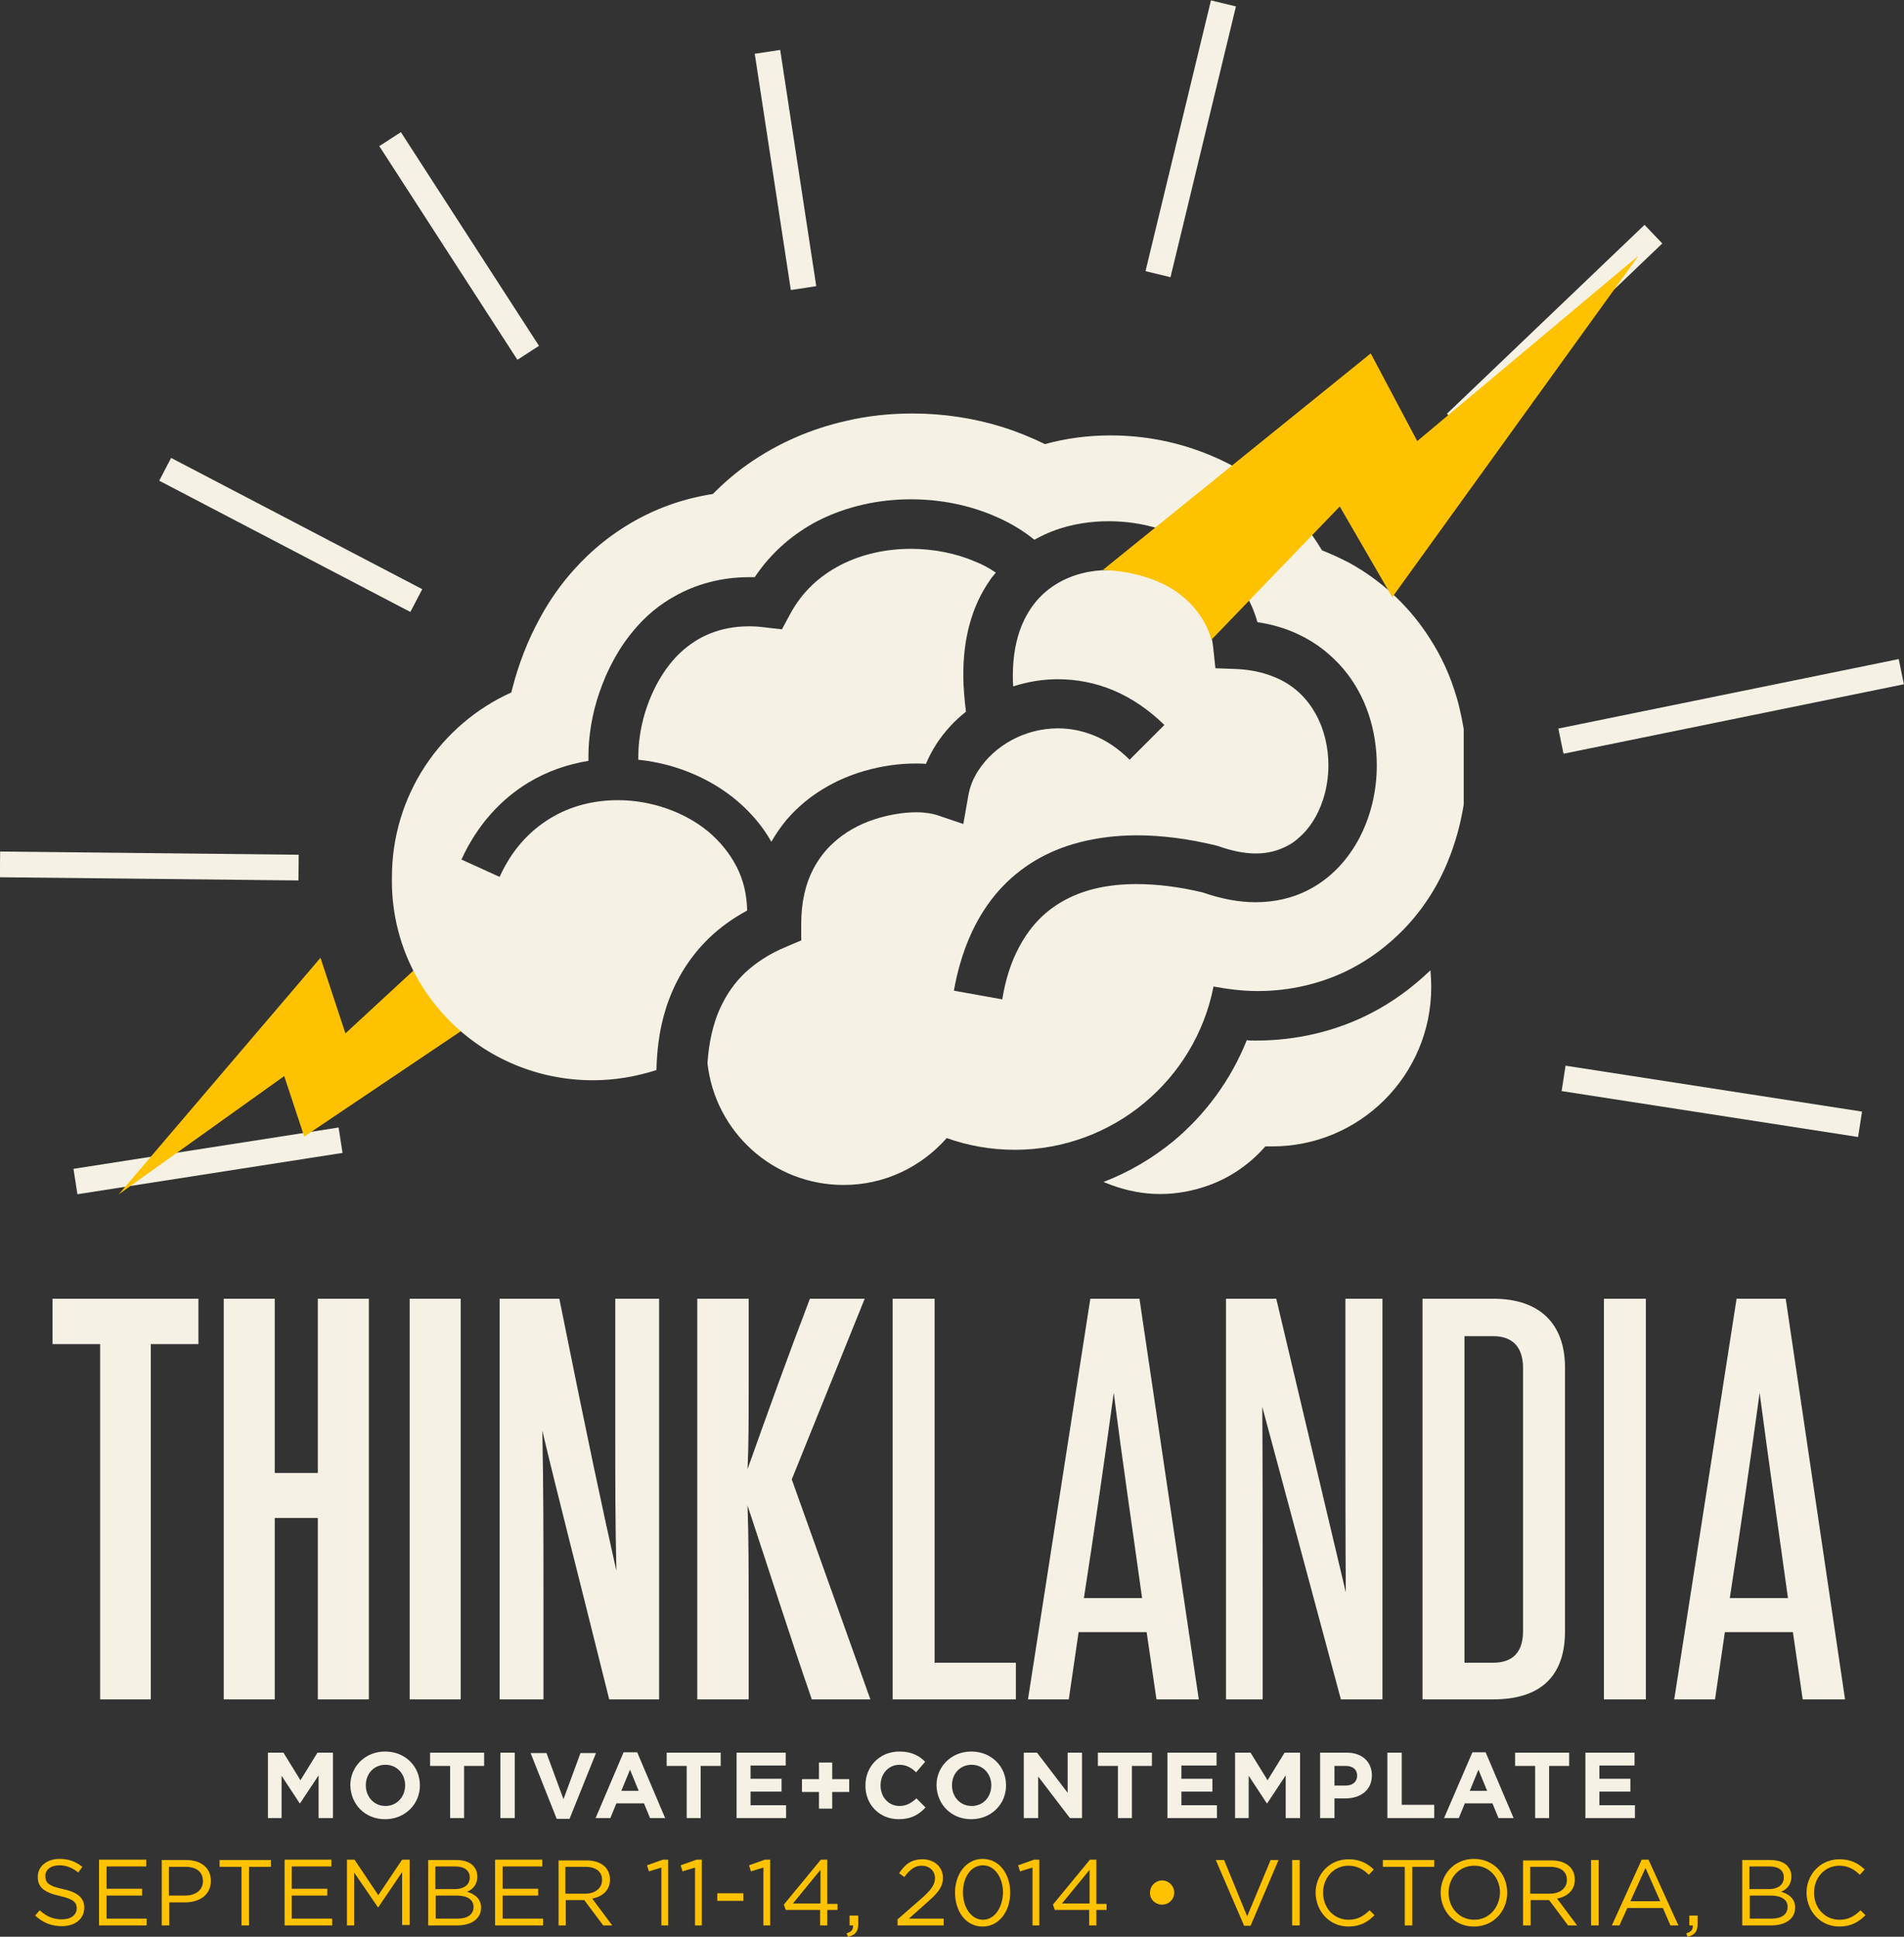 <svg xmlns="http://www.w3.org/2000/svg" xmlns:xlink="http://www.w3.org/1999/xlink" version="1.1" x="0px" y="0px" viewBox="0 0 503.8 512.4" enable-background="new 0 0 503.8 512.4" xml:space="preserve"><rect x="0" y="0" width="503.8" height="512.4" fill="#333333" stroke="none"/><style>.thinklandia-yellow{fill:	#FFC200;}.thinklandia-white{fill:	#F5F2E5;}</style><g><path d="M486.7 509.7c3.1 0 5.1-1.2 6.9-3l-1.3-1.3c-1.7 1.6-3.2 2.5-5.6 2.5c-3.8 0-6.7-3.1-6.7-7.1v-0.1 c0-4 2.9-7.1 6.7-7.1c2.3 0 4 1 5.4 2.4l1.3-1.4c-1.7-1.6-3.6-2.7-6.7-2.7c-5.1 0-8.7 4.1-8.7 8.9v0 C478.1 505.7 481.7 509.7 486.7 509.7 M473 504.5L473 504.5c0 2-1.6 3.1-4.2 3.1h-5.8v-6.1h5.5C471.4 501.5 473 502.6 473 504.5 M472 496.7c0 2-1.6 3.1-4 3.1h-5.1v-6h5.3C470.7 493.8 472 494.9 472 496.7L472 496.7z M461 509.4h7.7c3.8 0 6.3-1.8 6.3-4.7v0 c0-2.4-1.7-3.6-3.7-4.2c1.4-0.6 2.7-1.8 2.7-4v-0.1c0-1.1-0.4-2-1.1-2.8c-1-1-2.5-1.5-4.5-1.5H461V509.4z M446.5 512.4 c1.9-0.4 2.7-1.4 2.7-3.4v-2.2H447v2.6h0.9c0.1 1.1-0.4 1.7-1.7 2.1L446.5 512.4z M431.4 503l4-8.8l3.9 8.8H431.4z M426.5 509.4h2 l2.1-4.6h9.4l2 4.6h2.1l-7.9-17.4h-1.8L426.5 509.4z M421 509.4h2v-17.3h-2V509.4z M404.9 500.9v-7h5.3c2.8 0 4.4 1.3 4.4 3.4v0.1 c0 2.2-1.9 3.6-4.4 3.6H404.9z M403 509.4h2v-6.7h4.9l5 6.7h2.4l-5.3-7.1c2.7-0.5 4.7-2.2 4.7-5v0c0-1.4-0.5-2.6-1.3-3.4 c-1.1-1.1-2.8-1.7-4.9-1.7H403V509.4z M390.1 507.9c-4 0-6.8-3.2-6.8-7.1v-0.1c0-3.9 2.8-7.1 6.8-7.1c4 0 6.8 3.2 6.8 7.1v0 C396.8 504.7 394 507.9 390.1 507.9 M390 509.7c5.3 0 8.8-4.2 8.8-8.9v-0.1c0-4.8-3.5-8.9-8.8-8.9c-5.3 0-8.8 4.2-8.8 8.9v0 C381.2 505.5 384.7 509.7 390 509.7 M371.7 509.4h2v-15.5h5.8v-1.8h-13.6v1.8h5.8V509.4z M356.8 509.7c3.1 0 5.1-1.2 6.9-3 l-1.3-1.3c-1.7 1.6-3.2 2.5-5.6 2.5c-3.8 0-6.7-3.1-6.7-7.1v-0.1c0-4 2.9-7.1 6.7-7.1c2.3 0 4 1 5.4 2.4l1.3-1.4 c-1.7-1.6-3.6-2.7-6.7-2.7c-5.1 0-8.7 4.1-8.7 8.9v0C348.2 505.7 351.8 509.7 356.8 509.7 M341.9 509.4h2v-17.3h-2V509.4z M329.2 509.5h1.7l7.4-17.4h-2.1l-6.2 14.9l-6.1-14.9h-2.2L329.2 509.5z M307.5 503.9c1.8 0 3.2-1.4 3.2-3.2v0 c0-1.8-1.5-3.2-3.2-3.2c-1.7 0-3.2 1.4-3.2 3.2v0C304.2 502.5 305.7 503.9 307.5 503.9 M281 503.6l7.3-8.9v8.9H281z M288.2 509.4 h1.9v-4.1h2.7v-1.6h-2.7V492h-1.7l-9.8 11.9l0.5 1.4h9.1V509.4z M273.1 509.4h1.9V492h-1.4l-4.2 1.5l0.5 1.6l3.3-1V509.4z M260.1 507.9c-3.2 0-5.3-3.4-5.3-7.2v-0.1c0-3.8 2-7.1 5.3-7.1c3.2 0 5.3 3.4 5.3 7.2v0C265.3 504.5 263.3 507.9 260.1 507.9 M260 509.7c4.4 0 7.3-4.1 7.3-8.9v-0.1c0-4.8-2.8-8.9-7.3-8.9c-4.4 0-7.3 4.1-7.3 8.9v0C252.7 505.6 255.5 509.7 260 509.7 M237.6 509.4h12.1v-1.8h-9.2l4.6-4.1c3-2.6 4.4-4.2 4.4-6.7v0c0-2.8-2.2-4.9-5.4-4.9c-3 0-4.7 1.4-6.2 3.7l1.4 1 c1.4-1.9 2.7-3 4.6-3c1.9 0 3.5 1.3 3.5 3.3c0 1.7-1 3.1-3.6 5.4l-6.3 5.5V509.4z M224.4 512.4c1.9-0.4 2.7-1.4 2.7-3.4v-2.2h-2.3 v2.6h0.9c0.1 1.1-0.4 1.7-1.7 2.1L224.4 512.4z M209.8 503.6l7.3-8.9v8.9H209.8z M217 509.4h1.9v-4.1h2.7v-1.6h-2.7V492h-1.7 l-9.8 11.9l0.5 1.4h9.1V509.4z M201.9 509.4h1.9V492h-1.4l-4.2 1.5l0.5 1.6l3.3-1V509.4z M189.8 502.9h6.9v-2h-6.9V502.9z M183.8 509.4h1.9V492h-1.4l-4.2 1.5l0.5 1.6l3.3-1V509.4z M174.9 509.4h1.9V492h-1.4l-4.2 1.5l0.5 1.6l3.3-1V509.4z M149.6 500.9 v-7h5.3c2.8 0 4.4 1.3 4.4 3.4v0.1c0 2.2-1.9 3.6-4.4 3.6H149.6z M147.7 509.4h2v-6.7h4.9l5 6.7h2.4l-5.3-7.1 c2.7-0.5 4.7-2.2 4.7-5v0c0-1.4-0.5-2.6-1.3-3.4c-1.1-1.1-2.8-1.7-4.9-1.7h-7.4V509.4z M131.1 509.4h12.6v-1.8h-10.7v-6.1h9.4v-1.8 h-9.4v-5.9h10.5v-1.8h-12.5V509.4z M125.3 504.5L125.3 504.5c0 2-1.6 3.1-4.2 3.1h-5.8v-6.1h5.5 C123.7 501.5 125.3 502.6 125.3 504.5 M124.3 496.7c0 2-1.6 3.1-4 3.1h-5.1v-6h5.3C122.9 493.8 124.3 494.9 124.3 496.7 L124.3 496.7z M113.3 509.4h7.7c3.8 0 6.3-1.8 6.3-4.7v0c0-2.4-1.7-3.6-3.7-4.2c1.4-0.6 2.7-1.8 2.7-4v-0.1c0-1.1-0.4-2-1.1-2.8 c-1-1-2.5-1.5-4.5-1.5h-7.4V509.4z M91.8 509.4h1.9v-14l6.3 9.2h0.1l6.3-9.3v14h2v-17.3h-2l-6.3 9.4l-6.3-9.4h-2V509.4z M75.3 509.4h12.6v-1.8H77.2v-6.1h9.4v-1.8h-9.4v-5.9h10.5v-1.8H75.3V509.4z M63.9 509.4h2v-15.5h5.8v-1.8H58.1v1.8h5.8V509.4z M44.7 501.5v-7.6h4.4c2.8 0 4.6 1.3 4.6 3.8v0c0 2.3-1.9 3.8-4.7 3.8H44.7z M42.8 509.4h2v-6.1h4.2c3.7 0 6.8-1.9 6.8-5.7v0 c0-3.4-2.6-5.5-6.5-5.5h-6.5V509.4z M26.2 509.4h12.6v-1.8H28.2v-6.1h9.4v-1.8h-9.4v-5.9h10.5v-1.8H26.2V509.4z M16.4 509.6 c3.4 0 5.9-1.9 5.9-4.9v0c0-2.6-1.8-4.1-5.6-4.9c-3.8-0.8-4.7-1.7-4.7-3.4v-0.1c0-1.6 1.4-2.8 3.7-2.8c1.8 0 3.4 0.6 5 1.9l1.1-1.5 c-1.8-1.4-3.6-2.1-6.1-2.1c-3.3 0-5.7 2-5.7 4.7v0.1c0 2.8 1.8 4.1 5.8 5c3.6 0.8 4.5 1.7 4.5 3.3v0c0 1.7-1.5 2.9-3.9 2.9 c-2.4 0-4.1-0.8-5.9-2.4l-1.2 1.4C11.4 508.7 13.6 509.6 16.4 509.6" class="thinklandia-yellow"/><path d="M419.4 481h13.2v-3.4h-9.4V474h8.2v-3.4h-8.2v-3.5h9.3v-3.4h-13V481z M406.1 481h3.8v-13.8h5.3v-3.5h-14.3 v3.5h5.3V481z M388.9 473.8l2.3-5.6l2.3 5.6H388.9z M382.1 481h3.9l1.6-3.9h7.3l1.6 3.9h4l-7.4-17.4h-3.5L382.1 481z M367.1 481 h12.4v-3.5h-8.6v-13.8h-3.8V481z M353.1 472.5v-5.3h2.9c1.9 0 3.1 0.9 3.1 2.6v0c0 1.5-1.1 2.6-3 2.6H353.1z M349.3 481h3.8v-5.2 h2.9c3.9 0 7-2.1 7-6.1v0c0-3.5-2.5-6-6.6-6h-7.1V481z M326.7 481h3.7v-11.2l4.8 7.3h0.1l4.9-7.4V481h3.8v-17.3h-4.1l-4.5 7.3 l-4.5-7.3h-4.1V481z M308.9 481H322v-3.4h-9.4V474h8.2v-3.4h-8.2v-3.5h9.3v-3.4h-13V481z M295.7 481h3.8v-13.8h5.3v-3.5h-14.3v3.5 h5.3V481z M270.9 481h3.8v-11l8.4 11h3.2v-17.3h-3.8v10.6l-8.1-10.6h-3.5V481z M257.1 477.8c-3.1 0-5.2-2.5-5.2-5.4v-0.1 c0-3 2.1-5.4 5.2-5.4c3.1 0 5.2 2.5 5.2 5.4v0C262.3 475.4 260.2 477.8 257.1 477.8 M257 481.3c5.3 0 9.2-4 9.2-8.9v-0.1 c0-4.9-3.8-8.9-9.2-8.9c-5.3 0-9.2 4-9.2 8.9v0C247.9 477.4 251.7 481.3 257 481.3 M237.8 481.3c3.3 0 5.3-1.2 7.1-3.1l-2.4-2.4 c-1.4 1.2-2.6 2-4.5 2c-3 0-5-2.5-5-5.4v-0.1c0-3 2.1-5.4 5-5.4c1.7 0 3.1 0.7 4.4 2l2.4-2.8c-1.6-1.6-3.6-2.7-6.8-2.7 c-5.3 0-9 4-9 8.9v0C228.9 477.4 232.7 481.3 237.8 481.3 M216.7 478.5h3.5v-4.4h4.5v-3.4h-4.5v-4.4h-3.5v4.4h-4.5v3.4h4.5V478.5z M194.8 481H208v-3.4h-9.4V474h8.2v-3.4h-8.2v-3.5h9.3v-3.4h-13V481z M181.6 481h3.8v-13.8h5.3v-3.5h-14.3v3.5h5.3V481z M164.4 473.8l2.3-5.6l2.3 5.6H164.4z M157.6 481h3.9l1.6-3.9h7.3l1.6 3.9h4l-7.4-17.4H165L157.6 481z M147.3 481.2h3.4l7-17.4 h-4.1l-4.5 12.2l-4.5-12.2h-4.2L147.3 481.2z M132.4 481h3.8v-17.3h-3.8V481z M119 481h3.8v-13.8h5.3v-3.5h-14.3v3.5h5.3V481z M102 477.8c-3.1 0-5.2-2.5-5.2-5.4v-0.1c0-3 2.1-5.4 5.2-5.4s5.2 2.5 5.2 5.4v0C107.2 475.4 105 477.8 102 477.8 M101.9 481.3 c5.3 0 9.2-4 9.2-8.9v-0.1c0-4.9-3.8-8.9-9.2-8.9c-5.3 0-9.2 4-9.2 8.9v0C92.8 477.4 96.6 481.3 101.9 481.3 M70.8 481h3.7v-11.2 l4.8 7.3h0.1l4.9-7.4V481h3.8v-17.3H84l-4.5 7.3l-4.5-7.3h-4.1V481z" class="thinklandia-white"/><path d="M473.1 422.8h-15.4c2.8-18 5.4-36.1 7.9-54.3C468 386.7 470.6 404.8 473.1 422.8 M488.2 449.6l-15.7-106 h-13l-16.5 106h10.8l2.6-17.8h18l2.6 17.8H488.2z M435.5 343.6h-11.1v106h11.1V343.6z M395.1 449.6c12.6 0 19-6.2 19-18v-69.8 c0-11.3-6.4-18.2-19-18.2h-18.7v106H395.1z M403 431.5c0 5.5-2.6 8.4-7.9 8.4h-7.6v-86.4h7.6c5.3 0 7.9 3.1 7.9 8.4V431.5z M365.8 449.6v-106H356v34.8c0 14.2 0 28.5 0.1 42.9l-18.4-77.7h-13.3v106h9.7v-30.4c0-15.7 0-31.3-0.1-47l20.8 77.4H365.8z M302.2 422.8h-15.4c2.8-18 5.4-36.1 7.9-54.3C297 386.7 299.7 404.8 302.2 422.8 M317.2 449.6l-15.7-106h-13l-16.5 106h10.8 l2.6-17.8h18l2.6 17.8H317.2z M268.8 449.6v-9.7h-21.5v-96.3h-11.1v106H268.8z M230.3 449.6l-20.8-58.2l19.3-47.8h-14.5 c-5.7 14.9-11.1 29.9-16.5 45.1c0.3-6.4 0.3-12.7 0.3-23.2v-21.9h-13.6v106h13.6v-22.3c0-11.5 0-20.5-0.3-29 c5.6 16.9 11 33.9 17 51.3H230.3z M174.4 449.6v-106h-11.6v36.1c0 11.8 0 23.8 0.3 35.9c-3.7-16.5-7.2-32.7-15.1-72h-15.8v106h11.6 v-27.4c0-14.6 0-29.1-0.3-43.7c4.1 17.3 8.6 34.5 17.7 71.1H174.4z M121.9 343.6h-13.5v106h13.5V343.6z M97.6 449.6v-106H84.1v46.1 H72.7v-46.1H59.2v106h13.5v-48h11.4v48H97.6z M39.9 449.6v-94h12.6v-12H13.9v12h12.6v94H39.9z" class="thinklandia-white"/></g><g><rect x="176.3" y="41.5" transform="matrix(0.151 0.989 -0.989 0.151 220.858 -167.423)" width="63.2" height="6.8" class="thinklandia-white"/></g><g><rect x="51.6" y="271.6" transform="matrix(0.154 0.988 -0.988 0.154 349.984 205.494)" width="6.8" height="71" class="thinklandia-white"/></g><g><g><rect x="0" y="225.7" transform="matrix(1 1.070062e-02 -1.070062e-02 1 2.454 -0.41)" width="79" height="6.8" class="thinklandia-white"/></g></g><g><rect x="39.5" y="138.2" transform="matrix(0.886 0.463 -0.463 0.886 74.27 -19.581)" width="75" height="6.8" class="thinklandia-white"/></g><g><rect x="87.9" y="61.6" transform="matrix(0.543 0.84 -0.84 0.543 110.086 -72.319)" width="67.3" height="6.8" class="thinklandia-white"/></g><g><g><rect x="311.7" y="-0.2" transform="matrix(0.972 0.235 -0.235 0.972 17.404 -72.955)" width="6.8" height="73.7" class="thinklandia-white"/></g></g><g><rect x="408.2" y="50.6" transform="matrix(0.691 0.723 -0.723 0.691 189.663 -270.601)" width="6.8" height="72.3" class="thinklandia-white"/></g><g><g><rect x="454.7" y="140.9" transform="matrix(0.2 0.98 -0.98 0.2 549.548 -299.416)" width="6.8" height="91.9" class="thinklandia-white"/></g><g><rect x="413.3" y="288.1" transform="matrix(0.988 0.153 -0.153 0.988 49.985 -65.933)" width="79.4" height="6.8" class="thinklandia-white"/></g><path d="M31.4 316l43.8-31.3l5.3 16l83.1-55.9c0 0-10 3.3-17.1-2.3c-7.1-5.6-7.9-12.7-7.9-12.7l-47.2 43.6l-6.6-20 L31.4 316z" class="thinklandia-yellow"/><path d="M334.8 303.3c0.6 0 1.2 0 1.8 0c23.3 0 42.1-18.9 42.1-42.1c0-1.5-0.1-3.1-0.2-4.5 c-4.6 4.4-9.9 8.4-16 11.5c-9.2 4.7-19.6 7.1-30.1 7.1h-0.1h-0.1l-0.2 0v0c-0.7 0-1.4 0-2.1-0.1c-4.2 10.5-10.9 19.6-19.4 26.7 c-5.5 4.5-11.7 8.2-18.5 10.8c0.6 0.3 1.3 0.5 2 0.8c4.1 1.5 8.4 2.4 13 2.4c4.6 0 9-0.9 13.1-2.4 C325.8 311.4 330.9 307.8 334.8 303.3" class="thinklandia-white"/><path d="M261.8 153.7c0.5-0.8 1.1-1.5 1.7-2.2c-1.6-1.1-3.4-2.1-5.4-2.9c-5.1-2.2-11.1-3.4-17.1-3.4 c-6.5 0-13 1.4-18.6 4.3c-5.6 2.9-10.2 7.1-13.4 13.1l-2.1 3.9l-4.4-0.5c-1.5-0.2-2.9-0.3-4.2-0.3c-4 0-7.4 0.7-10.4 1.9 c-3 1.2-5.5 2.9-7.8 5c-4.5 4.2-7.7 10.2-9.5 16.2c-1.2 4-1.7 8-1.7 11.4c0 0.3 0 0.5 0 0.8c6.7 0.7 13.1 2.7 18.9 5.9 c6.7 3.7 12.5 9.1 16.3 15.8c1.2-2.1 2.6-4.1 4.1-5.9c5.8-6.7 13.2-10.7 20.4-12.8c4.8-1.4 9.4-2 13.6-2c1 0 1.9 0 2.8 0.1 c0.8-1.9 1.7-3.6 2.8-5.3c2.1-3.2 4.7-6.1 7.8-8.5c-0.4-3.3-0.7-6.4-0.7-9.4C254.8 168.7 257.3 160.2 261.8 153.7" class="thinklandia-white"/><path d="M156.9 285.8c5.9 0 11.5-1 16.8-2.7c0.1-4.6 0.6-10.3 2.5-16.3c2-6.3 5.5-12.9 11.4-18.6 c2.8-2.7 6.2-5.2 10.1-7.3c-0.1-4.3-1-8.1-2.8-11.6c-1.8-3.5-4.4-6.7-7.5-9.3c-6.3-5.2-15.1-8.3-23.9-8.3c-6.3 0-12.5 1.5-17.9 4.8 c-5.4 3.3-10.1 8.2-13.4 15.5l-10.1-4.6c4.2-9.2 10.5-16 17.8-20.4c5-3 10.3-4.8 15.8-5.7c0-0.4 0-0.8 0-1.1c0-5.3 0.9-11.2 2.9-17 c2-5.8 5-11.7 9.4-16.8c2.9-3.4 6.4-6.4 10.6-8.7c5.5-3.1 12.2-5 19.6-5c0.5 0 1 0 1.5 0c4.4-6.6 10.2-11.5 16.7-14.9 c7.7-3.9 16.2-5.7 24.6-5.7c7.8 0 15.4 1.5 22.3 4.5c3.8 1.6 7.3 3.7 10.4 6.2c1.8-1 3.7-1.9 5.7-2.6c4.5-1.6 9.3-2.3 14-2.3 c7 0 13.9 1.6 20.1 4.7c6.2 3.1 11.7 7.6 15.5 13.6c1.6 2.6 2.9 5.4 3.7 8.4c4 0.6 7.7 1.7 11 3.3c4.7 2.2 8.6 5.4 11.7 9 c6.2 7.3 8.9 16.6 8.9 25.6c0 6.6-1.5 13.2-4.5 19c-3 5.8-7.6 10.9-13.7 14c-4.1 2.1-8.8 3.2-13.9 3.2c-4.4 0-9.1-0.9-14-2.6 c-6.3-1.5-12.1-2.2-17.5-2.2c-7.4 0-13.6 1.4-18.7 4.1c-5.1 2.7-9.1 6.6-12.2 12.3c-2.1 3.8-3.7 8.5-4.6 14.1h0h0l-12.8-2.3 c1.8-10.1 5.4-18.6 10.8-25.2c5.4-6.6 12.5-11.1 20.5-13.5c5.3-1.6 11.1-2.4 17.1-2.4c6.6 0 13.5 0.9 20.6 2.6l0.4 0.1l0.4 0.1 c3.9 1.4 7.2 2 10.1 2c2.4 0 4.4-0.4 6.3-1.1c1.8-0.7 3.5-1.6 4.9-2.9c2.9-2.4 5.2-6 6.6-10.3c0.9-2.8 1.4-5.9 1.4-9 c0-4.8-1.1-9.5-3.3-13.5c-2.2-4-5.4-7.3-9.9-9.4c-3-1.4-6.7-2.4-11.1-2.6l-5.6-0.2l-0.6-5.6c-0.3-3.1-1.3-5.7-2.8-8.2 c-1.5-2.4-3.6-4.6-6.1-6.4c-5-3.6-11.9-5.8-18.5-5.8c-5.1 0-9.9 1.2-13.9 3.6c-4 2.4-7.2 5.9-9.4 11.2c-1.4 3.5-2.3 7.8-2.3 13.2 c0 0.9 0 1.8 0.1 2.8c3.7-1.2 7.7-1.9 11.8-1.9c4.8 0 9.8 0.9 14.6 2.9c4.8 2 9.4 5.1 13.6 9.2l-9.2 9.2c-3-3-6.2-5.1-9.4-6.4 c-3.2-1.3-6.4-1.9-9.6-1.9c-4.3 0-8.5 1.1-12.2 3.1c-3.7 2-6.7 4.8-8.8 8c-1.4 2.1-2.3 4.4-2.7 6.8l-1.3 7.4l-7.1-2.4 c-1-0.3-2.9-0.7-5.3-0.7c-3.3 0-7.3 0.6-11.2 1.9c-4 1.3-7.8 3.4-10.9 6.3c-2.1 1.9-3.9 4.3-5.3 7c-1.9 3.7-3.1 8.4-3.1 14.4v4.3 l-4 1.7c-4.6 1.9-8.1 4.3-10.9 6.9c-2.7 2.6-4.7 5.5-6.2 8.6c-2.5 5.1-3.4 10.7-3.7 15.3c2 18.1 17.3 32.2 36 32.2h0.1 c10.8 0 20.5-4.8 27.2-12.4c5.6 2 11.7 3.1 18 3.1c26 0 47.8-18.6 52.6-43.2c3.8 0.7 7.7 1.2 11.6 1.2h0l0.2 0 c8.5 0 16.9-2 24.2-5.7c5.5-2.8 10.3-6.5 14.3-10.6c6-6.2 10.1-13.3 12.7-20.6c1.5-4.1 2.5-8.2 3.2-12.4v-20 c-0.6-3.6-1.4-7.2-2.6-10.7c-1.7-5.2-4.2-10.2-7.5-15c-4.9-7.2-11.8-13.7-20.2-18.3c-2.3-1.2-4.7-2.3-7.2-3.3c-1.8-3-3.8-5.8-6-8.4 c-6.7-7.7-14.7-13-23.2-16.6c-8.5-3.6-17.5-5.4-26.8-5.4c-5.7 0-11.5 0.7-17.3 2.3c-3.7-1.8-7.4-3.3-11.2-4.5 c-7.7-2.4-15.7-3.6-23.9-3.6c-5.9 0-11.8 0.6-17.7 2c-8.8 2-17.7 5.7-25.8 11.4c-3.3 2.3-6.4 5-9.3 7.9c-2.1 0.3-4.3 0.8-6.3 1.3 c-4.6 1.2-8.9 2.9-12.9 5c-7 3.7-12.9 8.5-17.6 13.8c-3.5 3.9-6.4 8.1-8.7 12.3c-3.5 6.3-5.9 12.7-7.5 18.9 c-0.1 0.4-0.2 0.8-0.3 1.2c-18.6 8.4-31.6 27.1-31.6 48.9C103.2 261.8 127.2 285.8 156.9 285.8" class="thinklandia-white"/><path d="M433.6 67.6L375 116.7l-12.3-23.2l-70.9 57.3c0 0 10.9 0 19.1 5.5c8.2 5.5 9.6 13 9.6 13l34-35.3l13.9 24 L433.6 67.6z" class="thinklandia-yellow"/></g></svg>